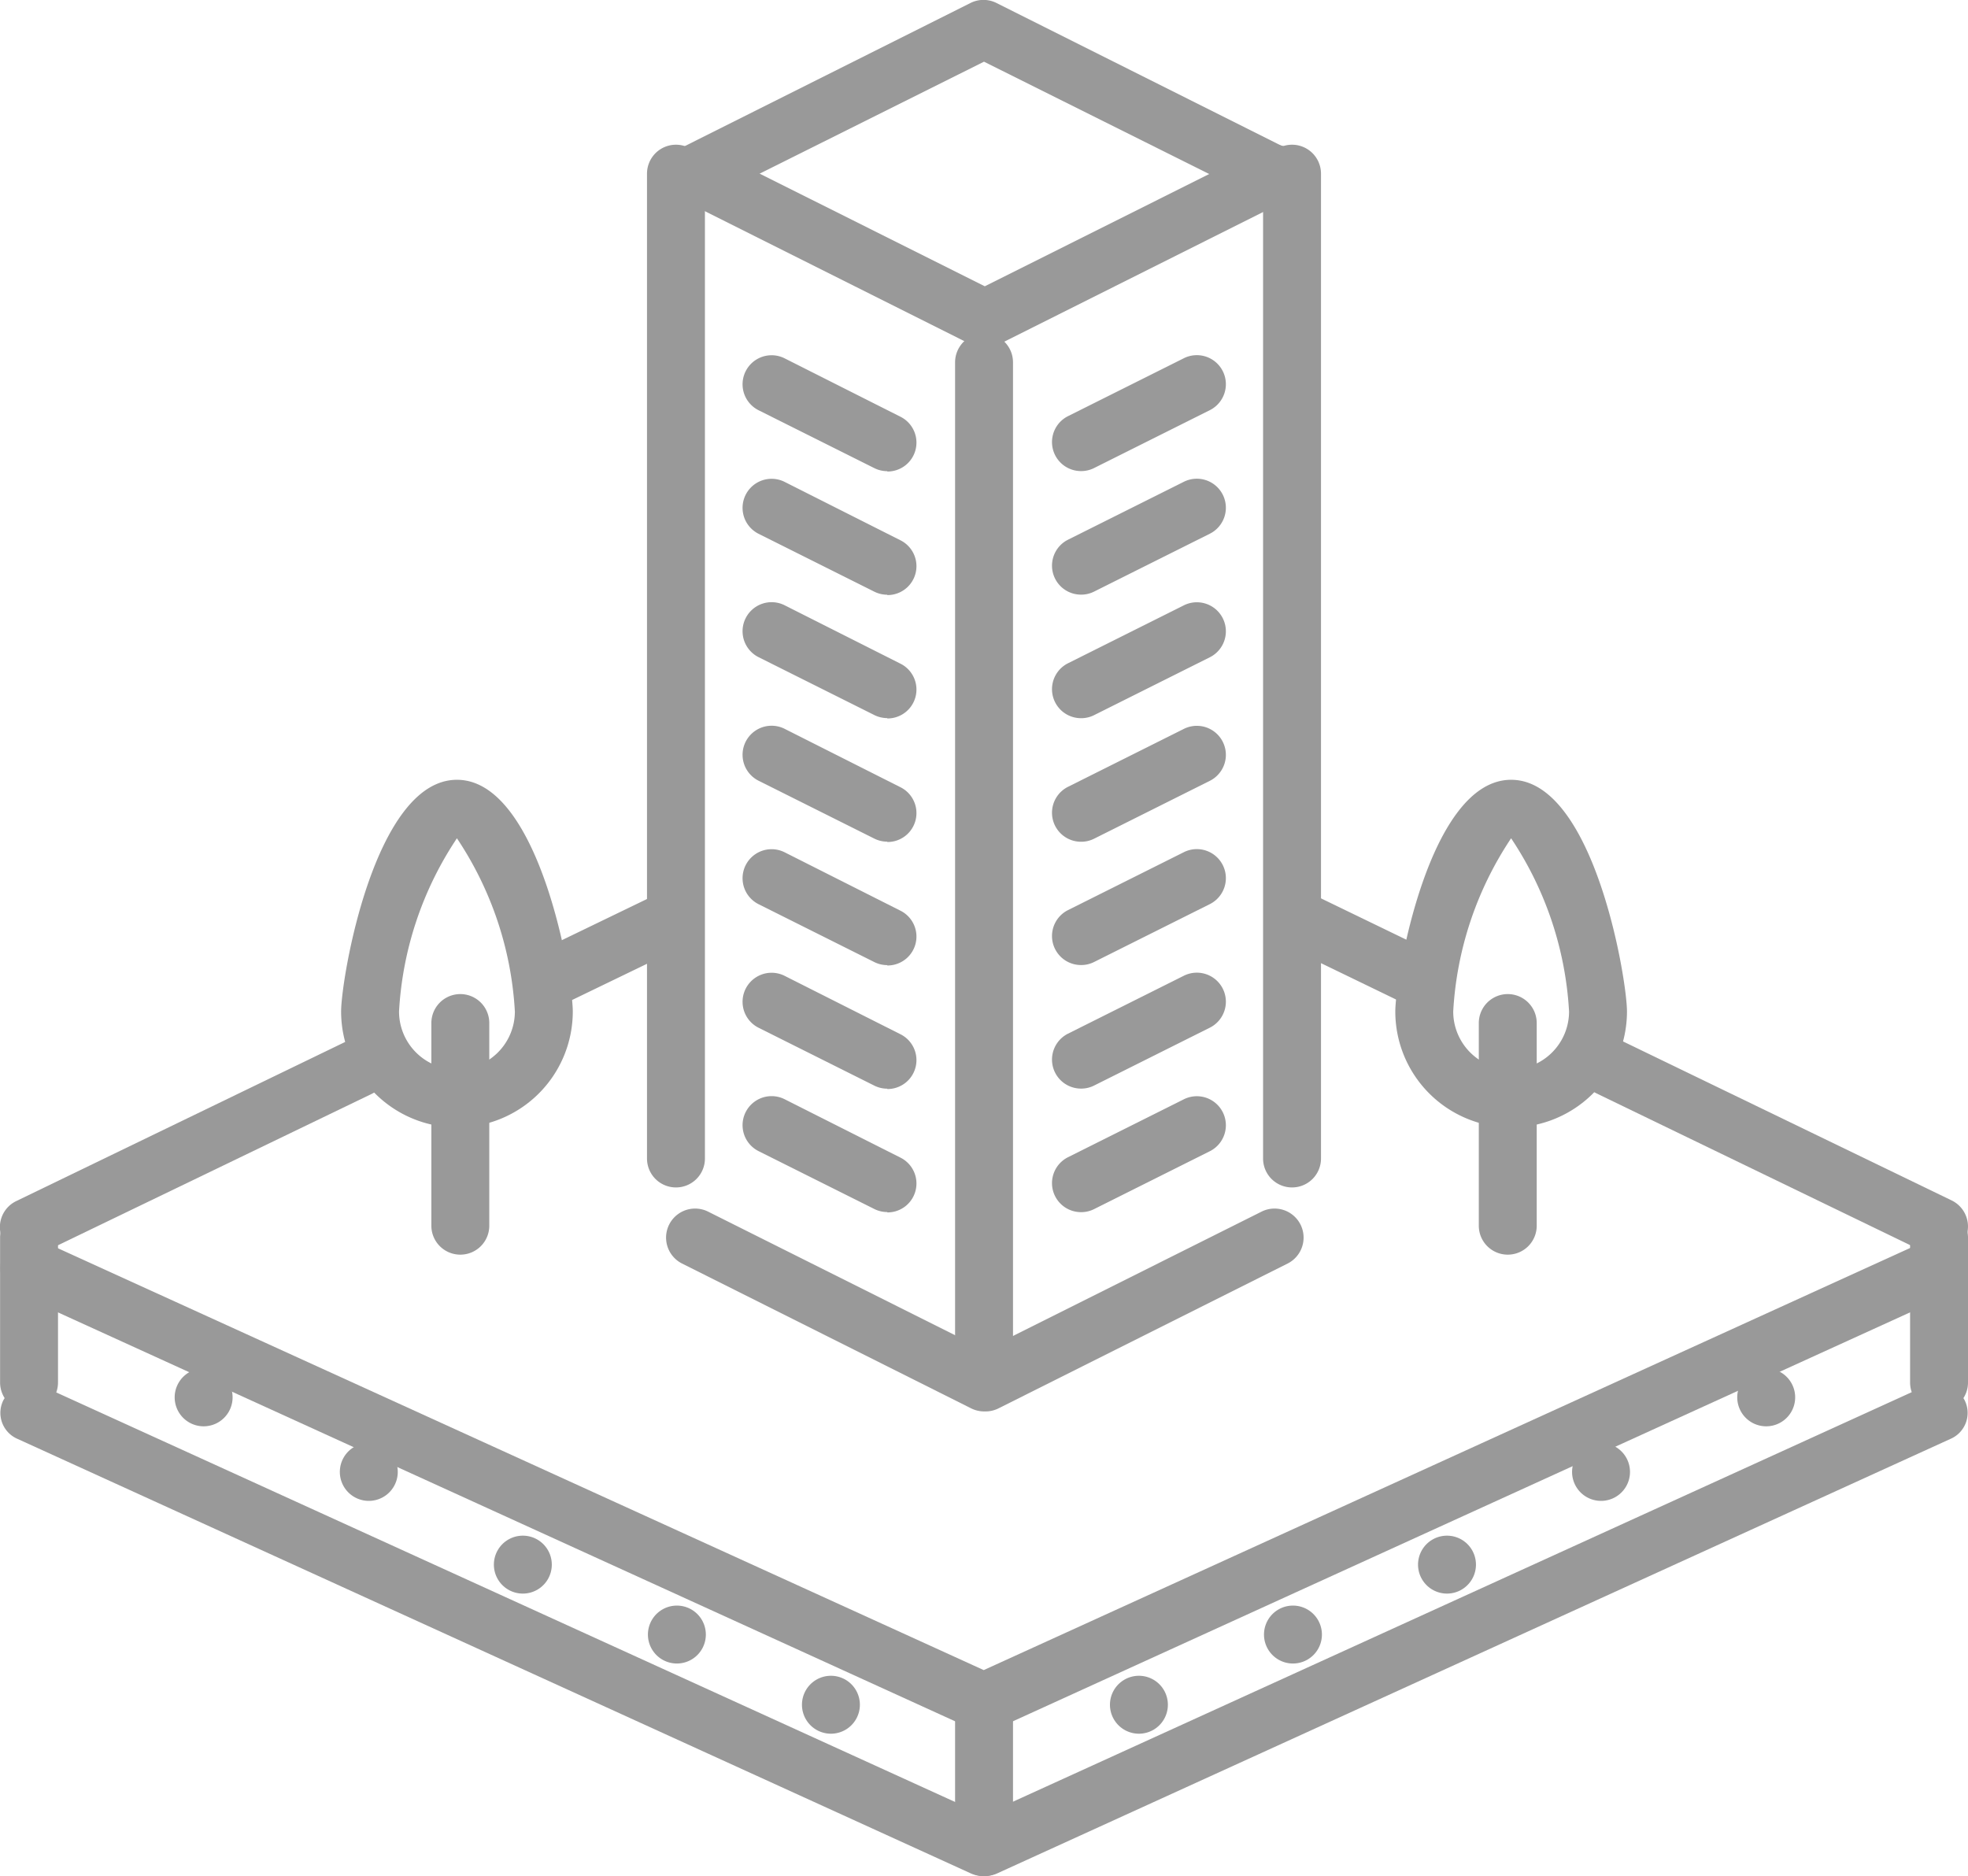<svg xmlns="http://www.w3.org/2000/svg" width="22.46" height="21.411" viewBox="0 0 22.46 21.411">
  <g id="_002-architect-1" data-name="002-architect-1" transform="translate(0 0)">
    <path id="Path_779" data-name="Path 779" d="M11.229,46.121a.368.368,0,0,1-.153-.033L.2,41.131a.323.323,0,0,1-.163-.441A.362.362,0,0,1,.5,40.536l10.726,4.887,10.726-4.887a.362.362,0,0,1,.469.154.323.323,0,0,1-.163.441L11.382,46.088a.37.37,0,0,1-.153.033Z" transform="translate(0.001 -26.364)" fill="#999"/>
    <path id="Path_780" data-name="Path 780" d="M11.229,51.121a.368.368,0,0,1-.153-.033L.2,46.131a.323.323,0,0,1-.163-.441A.362.362,0,0,1,.5,45.536l10.726,4.887,10.726-4.887a.361.361,0,0,1,.469.154.323.323,0,0,1-.163.441L11.382,51.088a.37.37,0,0,1-.153.033Z" transform="translate(0.001 -29.71)" fill="#999"/>
    <path id="Path_781" data-name="Path 781" d="M.33,42.816a.33.33,0,0,1-.33-.33V40.833a.33.33,0,0,1,.661,0v1.652A.33.33,0,0,1,.33,42.816Z" transform="translate(0.001 -26.709)" fill="#999"/>
    <path id="Path_782" data-name="Path 782" d="M62.33,42.816a.33.33,0,0,1-.33-.33V40.833a.33.33,0,0,1,.661,0v1.652A.33.33,0,0,1,62.33,42.816Z" transform="translate(-40.201 -26.709)" fill="#999"/>
    <path id="Path_783" data-name="Path 783" d="M31.33,57.816a.33.33,0,0,1-.33-.33V55.833a.33.33,0,0,1,.661,0v1.652A.33.33,0,0,1,31.33,57.816Z" transform="translate(-20.1 -36.407)" fill="#999"/>
    <path id="Path_784" data-name="Path 784" d="M41.357,53.825a.33.33,0,0,1,0-.661h0a.33.33,0,0,1,0,.661Z" transform="translate(-26.601 -34.841)" fill="#999"/>
    <path id="Path_785" data-name="Path 785" d="M56.357,46.567a.33.33,0,0,1,0-.661h0a.33.33,0,1,1,0,.661Z" transform="translate(-36.2 -30.29)" fill="#999"/>
    <path id="Path_786" data-name="Path 786" d="M51.357,48.986a.33.33,0,0,1,0-.661h0a.33.33,0,0,1,0,.661Z" transform="translate(-33.085 -31.858)" fill="#999"/>
    <path id="Path_787" data-name="Path 787" d="M46.357,51.406a.33.33,0,0,1,0-.661h0a.33.33,0,1,1,0,.661Z" transform="translate(-29.843 -33.22)" fill="#999"/>
    <path id="Path_788" data-name="Path 788" d="M36.357,56.245a.33.33,0,0,1,0-.661h0a.33.33,0,0,1,0,.661Z" transform="translate(-23.359 -36.46)" fill="#999"/>
    <path id="Path_789" data-name="Path 789" d="M21.357,53.825a.33.33,0,0,1,0-.661h0a.33.33,0,0,1,0,.661Z" transform="translate(-13.632 -34.841)" fill="#999"/>
    <path id="Path_790" data-name="Path 790" d="M6.357,46.567a.33.33,0,0,1,0-.661h0a.33.33,0,1,1,0,.661Z" transform="translate(-4.033 -30.29)" fill="#999"/>
    <path id="Path_791" data-name="Path 791" d="M11.357,48.986a.33.33,0,0,1,0-.661h0a.33.33,0,1,1,0,.661Z" transform="translate(-7.148 -31.858)" fill="#999"/>
    <path id="Path_792" data-name="Path 792" d="M16.357,51.406a.33.33,0,0,1,0-.661h0a.33.33,0,1,1,0,.661Z" transform="translate(-10.39 -33.22)" fill="#999"/>
    <path id="Path_793" data-name="Path 793" d="M26.357,56.245a.33.33,0,0,1,0-.661h0a.33.33,0,0,1,0,.661Z" transform="translate(-16.874 -36.46)" fill="#999"/>
    <path id="Path_794" data-name="Path 794" d="M17.213,31.664a.33.33,0,0,1-.144-.628l1.361-.658a.331.331,0,1,1,.288.6l-1.361.658A.335.335,0,0,1,17.213,31.664Z" transform="translate(-10.921 -20.179)" fill="#999"/>
    <path id="Path_795" data-name="Path 795" d="M.331,37.474a.33.33,0,0,1-.144-.628l3.766-1.822a.331.331,0,1,1,.288.6L.475,37.441a.331.331,0,0,1-.144.033Z" transform="translate(0 -23.14)" fill="#999"/>
    <path id="Path_796" data-name="Path 796" d="M42.69,31.662a.33.33,0,0,1-.144-.033l-1.359-.658a.331.331,0,0,1,.288-.6l1.359.658a.331.331,0,0,1-.144.628Z" transform="translate(-26.523 -20.179)" fill="#999"/>
    <path id="Path_797" data-name="Path 797" d="M54.7,37.471a.33.33,0,0,1-.144-.033l-3.766-1.822a.331.331,0,1,1,.288-.6l3.766,1.822a.331.331,0,0,1-.144.628Z" transform="translate(-32.569 -23.138)" fill="#999"/>
    <path id="Path_798" data-name="Path 798" d="M24.635,42.818a.331.331,0,0,1-.148-.035l-3.3-1.653a.331.331,0,1,1,.3-.591l3.156,1.579,3.157-1.579a.331.331,0,1,1,.3.591l-3.3,1.653A.333.333,0,0,1,24.635,42.818Z" transform="translate(-13.404 -26.711)" fill="#999"/>
    <path id="Path_799" data-name="Path 799" d="M24.635,8.811a.331.331,0,0,1-.148-.035l-3.3-1.653a.331.331,0,1,1,.3-.591l3.156,1.579,3.157-1.579a.331.331,0,0,1,.3.591l-3.3,1.653A.333.333,0,0,1,24.635,8.811Z" transform="translate(-13.404 -4.844)" fill="#999"/>
    <path id="Path_800" data-name="Path 800" d="M27.939,3.81a.331.331,0,0,1-.147-.035L24.634,2.2,21.478,3.775a.331.331,0,1,1-.3-.591l3.3-1.653a.33.33,0,0,1,.3,0l3.3,1.653a.331.331,0,0,1-.148.626Z" transform="translate(-13.404 -1.496)" fill="#999"/>
    <path id="Path_801" data-name="Path 801" d="M31.33,23.4a.33.33,0,0,1-.33-.33V11.827a.33.33,0,1,1,.661,0V23.065A.33.33,0,0,1,31.33,23.4Z" transform="translate(-20.1 -7.692)" fill="#999"/>
    <path id="Path_802" data-name="Path 802" d="M41.33,18.395a.33.33,0,0,1-.33-.33V6.826a.33.33,0,1,1,.661,0V18.064A.33.33,0,0,1,41.33,18.395Z" transform="translate(-26.585 -4.844)" fill="#999"/>
    <path id="Path_803" data-name="Path 803" d="M21.33,18.395a.33.33,0,0,1-.33-.33V6.826a.33.33,0,0,1,.661,0V18.064A.33.33,0,0,1,21.33,18.395Z" transform="translate(-13.616 -4.844)" fill="#999"/>
    <path id="Path_804" data-name="Path 804" d="M25.65,38.322a.331.331,0,0,1-.147-.035l-1.322-.661a.331.331,0,1,1,.3-.591L25.8,37.7a.33.33,0,0,1-.148.626Z" transform="translate(-15.525 -24.49)" fill="#999"/>
    <path id="Path_805" data-name="Path 805" d="M25.65,34.322a.331.331,0,0,1-.147-.035l-1.322-.661a.331.331,0,1,1,.3-.591L25.8,33.7a.33.33,0,0,1-.148.626Z" transform="translate(-15.525 -21.898)" fill="#999"/>
    <path id="Path_806" data-name="Path 806" d="M25.65,30.322a.331.331,0,0,1-.147-.035l-1.322-.661a.331.331,0,0,1,.3-.591L25.8,29.7a.33.33,0,0,1-.148.626Z" transform="translate(-15.525 -19.308)" fill="#999"/>
    <path id="Path_807" data-name="Path 807" d="M25.65,26.322a.331.331,0,0,1-.147-.035l-1.322-.661a.331.331,0,0,1,.3-.591L25.8,25.7a.33.33,0,0,1-.148.626Z" transform="translate(-15.525 -16.717)" fill="#999"/>
    <path id="Path_808" data-name="Path 808" d="M25.65,22.322a.331.331,0,0,1-.147-.035l-1.322-.661a.331.331,0,0,1,.3-.591L25.8,21.7a.33.33,0,0,1-.148.626Z" transform="translate(-15.525 -14.127)" fill="#999"/>
    <path id="Path_809" data-name="Path 809" d="M25.65,18.322a.331.331,0,0,1-.147-.035l-1.322-.661a.331.331,0,0,1,.3-.591L25.8,17.7a.33.33,0,0,1-.148.626Z" transform="translate(-15.525 -11.535)" fill="#999"/>
    <path id="Path_810" data-name="Path 810" d="M25.65,14.322a.331.331,0,0,1-.147-.035l-1.322-.661a.331.331,0,0,1,.3-.591L25.8,13.7a.33.33,0,0,1-.148.626Z" transform="translate(-15.525 -8.945)" fill="#999"/>
    <path id="Path_811" data-name="Path 811" d="M34.331,38.321a.331.331,0,0,1-.148-.626l1.322-.661a.331.331,0,1,1,.3.591l-1.322.661A.327.327,0,0,1,34.331,38.321Z" transform="translate(-21.996 -24.488)" fill="#999"/>
    <path id="Path_812" data-name="Path 812" d="M34.331,34.321a.331.331,0,0,1-.148-.626l1.322-.661a.331.331,0,1,1,.3.591l-1.322.661A.327.327,0,0,1,34.331,34.321Z" transform="translate(-21.996 -21.898)" fill="#999"/>
    <path id="Path_813" data-name="Path 813" d="M34.331,30.321a.331.331,0,0,1-.148-.626l1.322-.661a.331.331,0,0,1,.3.591l-1.322.661A.327.327,0,0,1,34.331,30.321Z" transform="translate(-21.996 -19.308)" fill="#999"/>
    <path id="Path_814" data-name="Path 814" d="M34.331,26.321a.331.331,0,0,1-.148-.626l1.322-.661a.331.331,0,1,1,.3.591l-1.322.661A.327.327,0,0,1,34.331,26.321Z" transform="translate(-21.996 -16.715)" fill="#999"/>
    <path id="Path_815" data-name="Path 815" d="M34.331,22.321a.331.331,0,0,1-.148-.626l1.322-.661a.331.331,0,1,1,.3.591l-1.322.661A.327.327,0,0,1,34.331,22.321Z" transform="translate(-21.996 -14.125)" fill="#999"/>
    <path id="Path_816" data-name="Path 816" d="M34.331,18.321a.331.331,0,0,1-.148-.626l1.322-.661a.331.331,0,1,1,.3.591l-1.322.661A.327.327,0,0,1,34.331,18.321Z" transform="translate(-21.996 -11.535)" fill="#999"/>
    <path id="Path_817" data-name="Path 817" d="M34.331,14.321a.331.331,0,0,1-.148-.626l1.322-.661a.331.331,0,1,1,.3.591l-1.322.661A.327.327,0,0,1,34.331,14.321Z" transform="translate(-21.996 -8.945)" fill="#999"/>
    <path id="Path_818" data-name="Path 818" d="M46.322,30.463A1.323,1.323,0,0,1,45,29.141c0-.377.381-2.645,1.322-2.645s1.322,2.268,1.322,2.645A1.323,1.323,0,0,1,46.322,30.463Zm0-3.3a3.949,3.949,0,0,0-.661,1.977.661.661,0,1,0,1.322,0A3.949,3.949,0,0,0,46.322,27.164Z" transform="translate(-29.076 -17.597)" fill="#999"/>
    <path id="Path_819" data-name="Path 819" d="M48.33,36.473a.33.33,0,0,1-.33-.33V33.83a.33.33,0,0,1,.661,0v2.312A.33.33,0,0,1,48.33,36.473Z" transform="translate(-31.123 -22.155)" fill="#999"/>
    <path id="Path_820" data-name="Path 820" d="M12.322,30.463A1.323,1.323,0,0,1,11,29.141c0-.377.381-2.645,1.322-2.645s1.322,2.268,1.322,2.645A1.323,1.323,0,0,1,12.322,30.463Zm0-3.3a3.949,3.949,0,0,0-.661,1.977.661.661,0,1,0,1.322,0A3.949,3.949,0,0,0,12.322,27.164Z" transform="translate(-7.107 -17.597)" fill="#999"/>
    <path id="Path_821" data-name="Path 821" d="M14.33,36.473a.33.33,0,0,1-.33-.33V33.83a.33.33,0,0,1,.661,0v2.312A.33.33,0,0,1,14.33,36.473Z" transform="translate(-9.077 -22.155)" fill="#999"/>
  </g>
</svg>